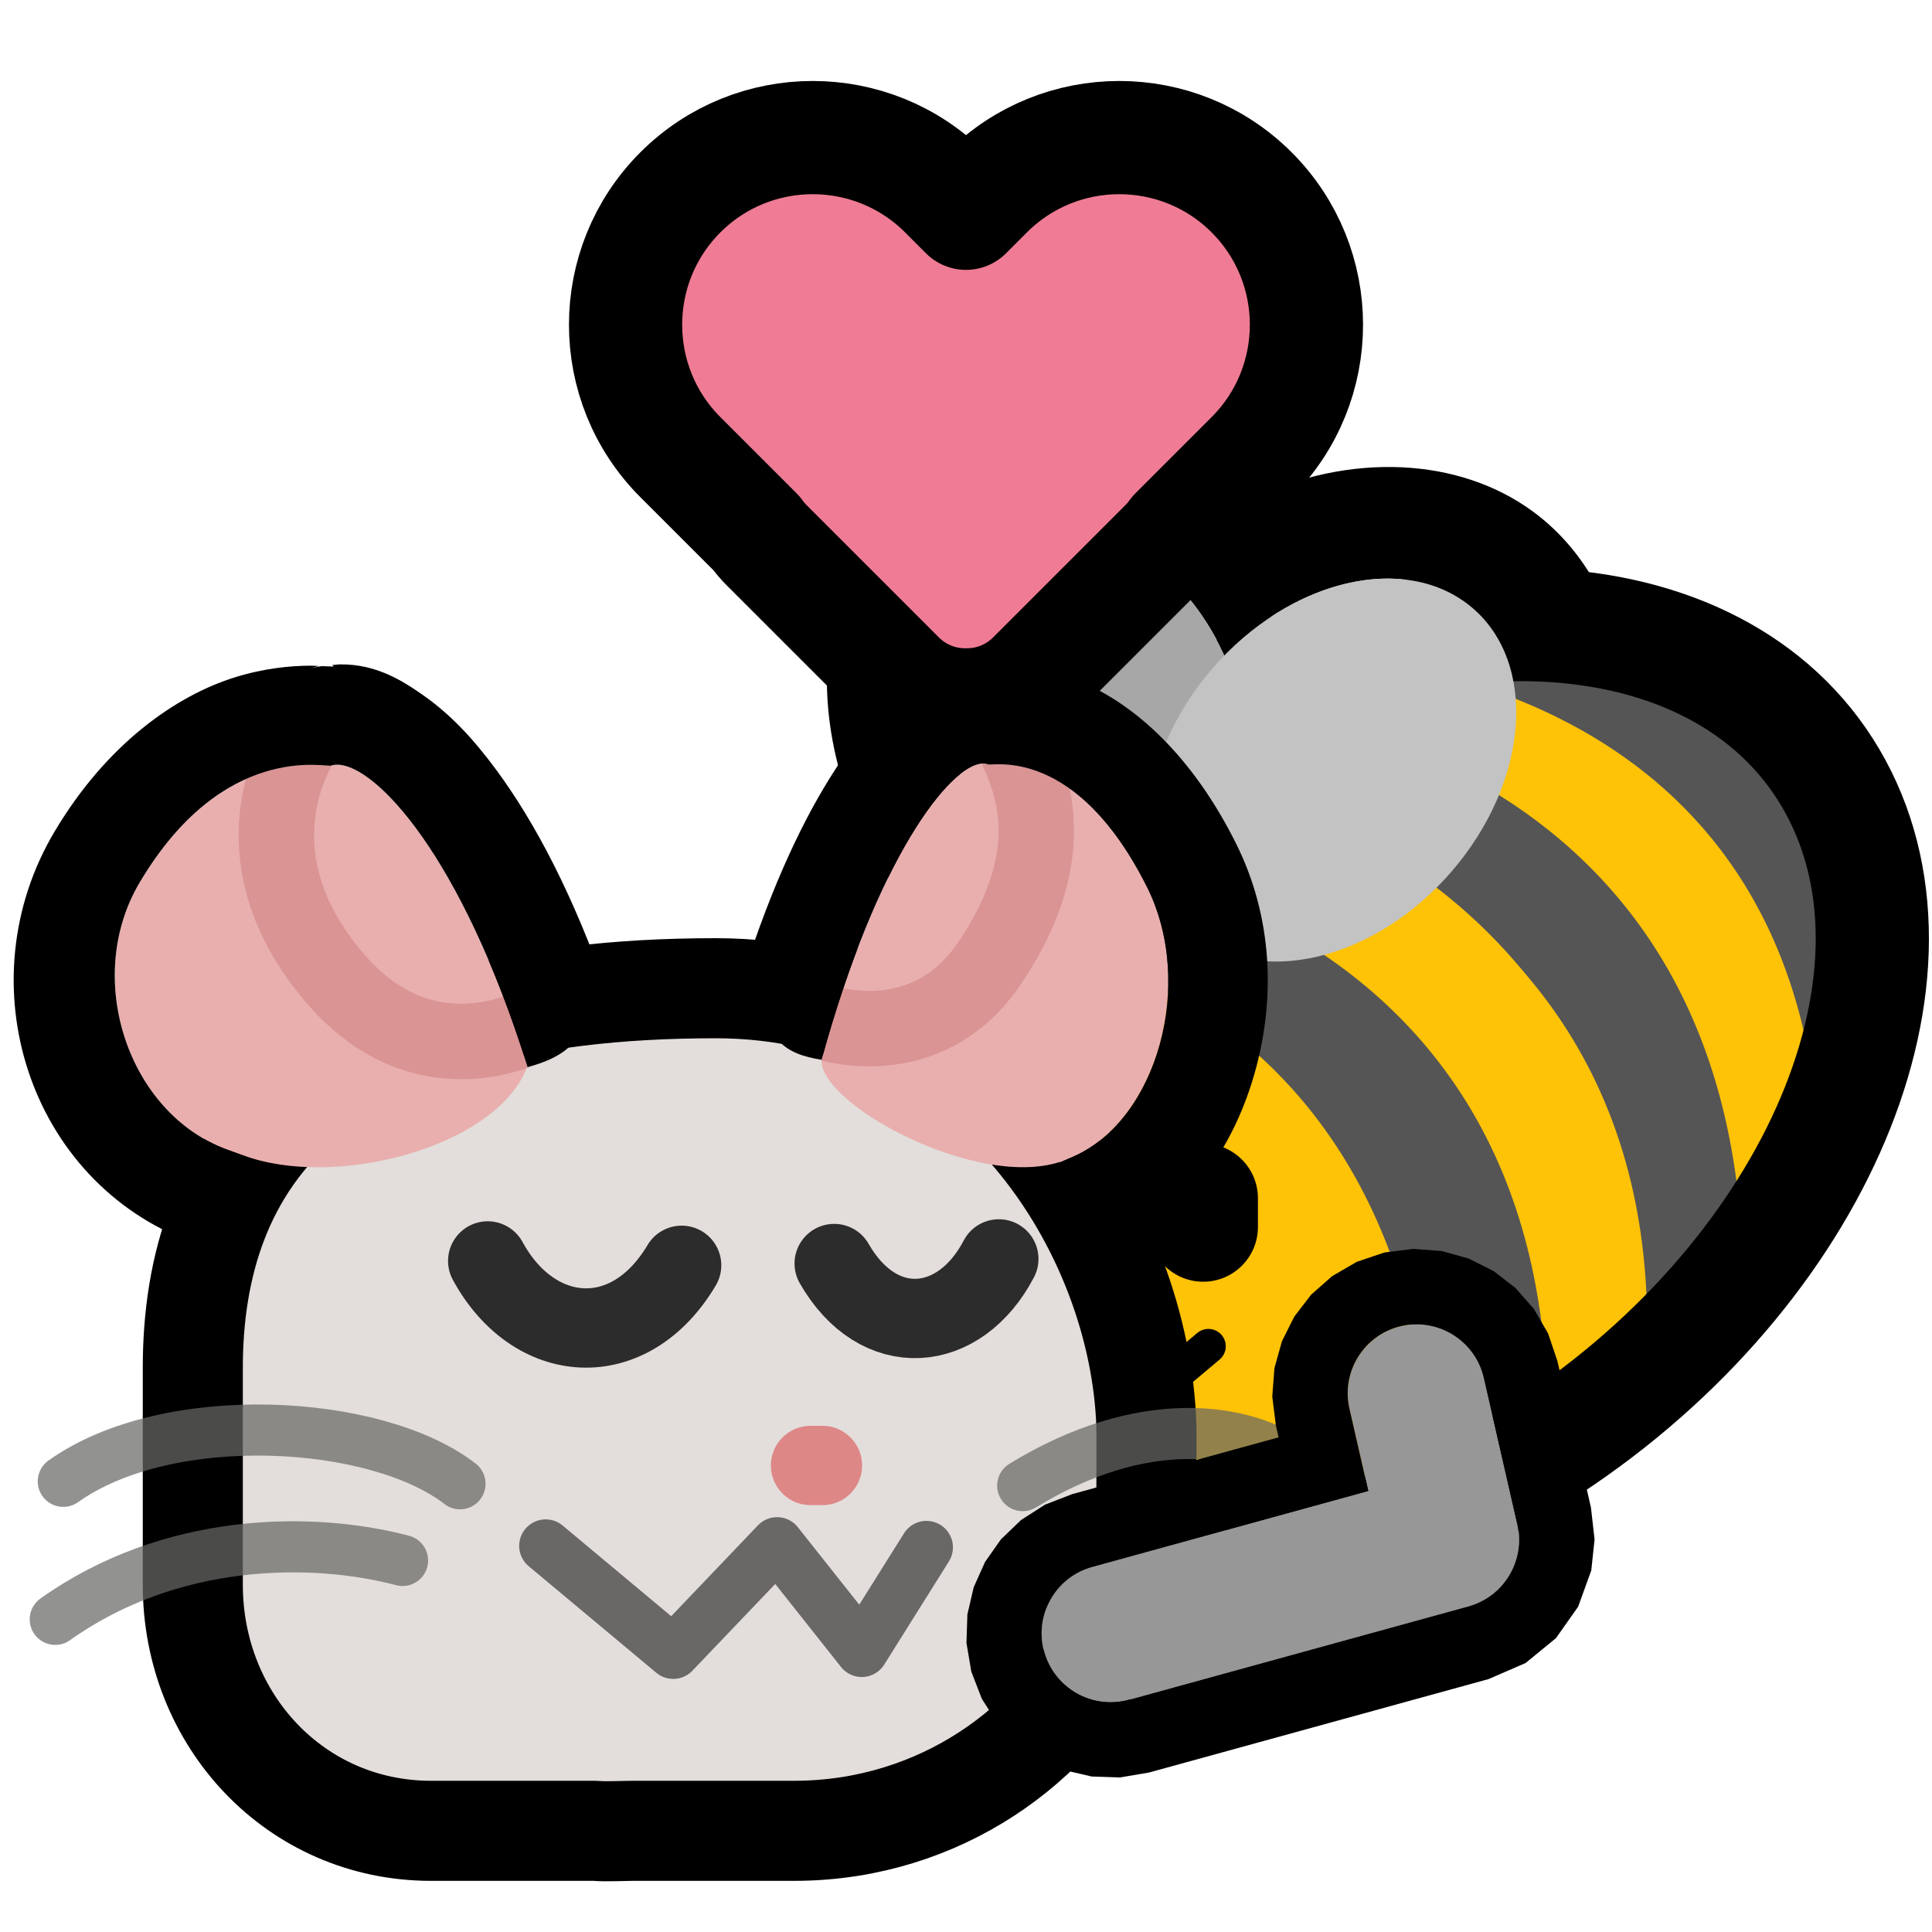 <?xml version="1.0" encoding="UTF-8" standalone="no"?>
<!DOCTYPE svg PUBLIC "-//W3C//DTD SVG 1.1//EN" "http://www.w3.org/Graphics/SVG/1.1/DTD/svg11.dtd">
<svg width="100%" height="100%" viewBox="0 0 256 256" version="1.1" xmlns="http://www.w3.org/2000/svg" xmlns:xlink="http://www.w3.org/1999/xlink" xml:space="preserve" xmlns:serif="http://www.serif.com/" style="fill-rule:evenodd;clip-rule:evenodd;stroke-linecap:round;stroke-linejoin:round;stroke-miterlimit:1.5;">
    <rect id="blobbee_hug_neomouse_heart" x="-0" y="0" width="256" height="256" style="fill:none;"/>
    <clipPath id="_clip1">
        <rect x="-0" y="0" width="256" height="256"/>
    </clipPath>
    <g clip-path="url(#_clip1)">
        <g id="Bee">
            <path id="Wings-outline" serif:id="Wings outline" d="M148.346,135.121C134.249,134.344 119.24,123.938 112.662,106.497C104.15,83.926 114.112,62.089 130.948,56.459C142.085,52.736 155.58,56.452 165.699,66.148C178.871,59.892 193.341,60.565 203.162,67.808C218.161,78.869 220.853,103.948 204.946,123.783C189.498,143.045 164.378,147.014 149.812,136.273C149.309,135.902 148.82,135.518 148.346,135.121ZM154.47,119.42C155.531,121.274 156.945,122.896 158.715,124.2C167.963,131.021 183.435,126.629 193.244,114.398C203.053,102.168 203.508,86.701 194.259,79.88C185.765,73.616 172.02,76.81 162.236,86.849C156.709,74.672 145.208,67.508 135.704,70.685C125.649,74.048 121.613,87.723 126.697,101.204C131.782,114.685 144.073,122.901 154.129,119.539C154.243,119.501 154.357,119.461 154.47,119.42Z"/>
            <path id="Body" d="M152.322,98.199C188.339,75.441 229.071,78.153 243.223,104.252C257.376,130.35 239.624,170.015 203.607,192.773C167.59,215.53 126.858,212.818 112.706,186.72C98.553,160.621 116.305,120.956 152.322,98.199Z" style="fill:rgb(254,194,7);"/>
            <g id="Stripes">
                <path d="M179.455,89.413C178.674,90.093 235.718,87.226 241.075,150.81C269.602,67.126 179.739,83.109 179.455,89.413Z" style="fill:rgb(85,85,85);"/>
                <path d="M241.075,151.471C237.655,90.119 180.837,88.672 181.147,86.85L159.973,95.432C159.973,95.432 228.579,94.267 231.023,166.562L239.325,152.573" style="fill:rgb(254,194,7);"/>
                <path d="M218.269,181.448L230.904,166.562C228.505,94.174 158.533,92.915 158.534,92.942L147.317,100.183C147.213,100.204 219.681,106.58 218.269,181.448Z" style="fill:rgb(85,85,85);"/>
                <path d="M148.266,100.238L136.168,110.568C136.168,110.568 205.718,118.147 204.979,192.034L218.04,182.452C222.885,109.163 147.53,100.858 146.461,101.779" style="fill:rgb(254,194,7);"/>
                <path d="M133.57,111.977L124.499,122.53C124.499,122.53 188.523,123.162 189.983,199.361L204.979,192.034C207.537,115.854 135.648,112.787 133.57,111.977Z" style="fill:rgb(85,85,85);"/>
            </g>
            <path id="Body-outline" serif:id="Body outline" d="M152.322,98.199C188.339,75.441 229.071,78.153 243.223,104.252C257.376,130.35 239.624,170.015 203.607,192.773C167.59,215.53 126.858,212.818 112.706,186.72C98.553,160.621 116.305,120.956 152.322,98.199Z" style="fill:none;stroke:black;stroke-width:15px;"/>
            <g id="Wings">
                <path id="Back-wing" serif:id="Back wing" d="M135.704,70.685C145.76,67.323 158.052,75.539 163.136,89.02C168.221,102.502 164.185,116.177 154.129,119.539C144.073,122.901 131.782,114.685 126.697,101.204C121.613,87.723 125.649,74.048 135.704,70.685Z" style="fill:rgb(167,167,167);"/>
                <path id="Front-wing" serif:id="Front wing" d="M194.259,79.88C203.508,86.701 203.053,102.168 193.244,114.398C183.435,126.629 167.963,131.021 158.715,124.2C149.466,117.38 149.921,101.913 159.73,89.682C169.538,77.452 185.01,73.06 194.259,79.88Z" style="fill:rgb(195,195,195);"/>
            </g>
            <g id="Face">
                <path id="Mouth" d="M128.439,178.362L133.715,187.232L140.824,178.377L149.631,187.207L160.122,178.388" style="fill:none;stroke:black;stroke-width:4.6px;"/>
                <path id="Eye" d="M166.682,158.774L166.682,162.584C166.682,166.586 163.433,169.835 159.431,169.835C155.428,169.835 152.179,166.586 152.179,162.584L152.179,158.774C152.179,154.772 155.428,151.523 159.431,151.523C163.433,151.523 166.682,154.772 166.682,158.774Z"/>
            </g>
        </g>
        <path id="Heart" d="M100.241,70.661L90.15,60.571C80.47,50.89 80.47,35.171 90.15,25.491C99.831,15.81 115.55,15.81 125.231,25.491L128,28.26L130.769,25.491C140.45,15.81 156.169,15.81 165.85,25.491C175.53,35.171 175.53,50.89 165.85,60.571L155.759,70.661C155.367,71.211 154.923,71.736 154.43,72.23L136.889,89.77C134.439,92.221 131.215,93.43 128,93.4C124.785,93.43 121.561,92.221 119.111,89.77L101.57,72.23C101.077,71.736 100.633,71.211 100.241,70.661Z" style="fill:rgb(239,124,148);stroke:black;stroke-width:15px;stroke-linejoin:miter;stroke-miterlimit:5;"/>
        <g id="Mouse">
            <path id="Body1" serif:id="Body" d="M151.907,189.107L151.907,196.896C151.907,200.617 151.39,204.211 150.444,207.622C150.444,207.625 150.444,207.628 150.443,207.63C150.338,208.007 150.238,208.387 150.123,208.76C145.386,225.481 131.61,238.323 114.351,241.707C113.757,241.83 113.155,241.937 112.548,242.027C110.174,242.397 107.741,242.592 105.26,242.592L84.006,242.592C82.55,242.592 80.299,242.723 78.878,242.594L57.125,242.594C39.18,242.594 25.547,227.939 25.547,209.994L25.547,181.487C25.453,153.449 41.851,130.945 94.802,130.945C131.306,130.945 151.162,163.311 151.907,189.107Z" style="fill:rgb(227,222,219);fill-rule:nonzero;stroke:black;stroke-width:13.26px;stroke-linejoin:miter;stroke-miterlimit:4;"/>
            <g id="Right-ear" serif:id="Right ear">
                <path id="Fill" d="M130.136,101.167C130.428,101.15 130.695,101.189 130.935,101.283C131.552,101.525 142.602,98.784 152.004,117.595C158.382,130.354 153.32,148.362 142.254,153.24C141.628,153.516 141.042,153.763 140.439,154.023C140.438,154.022 140.413,153.975 140.413,153.974C129.21,157.55 108.609,146.303 108.859,140.466C108.859,140.459 108.857,140.465 108.857,140.459C116.239,113.487 125.88,101.409 130.136,101.167Z" style="fill:rgb(233,175,175);fill-rule:nonzero;"/>
                <path id="Inner-line" serif:id="Inner line" d="M133.095,96.303C136.815,102.717 141.172,112.73 131.138,127.608C122.603,140.262 108.954,135.365 108.954,135.365" style="fill:none;fill-rule:nonzero;stroke:rgb(160,44,44);stroke-opacity:0.21;stroke-width:10px;stroke-linecap:butt;stroke-linejoin:miter;stroke-miterlimit:4;"/>
                <path id="Outline" d="M129.509,88.049C129.988,88.025 130.51,88.099 131.012,88.121C130.999,88.131 130.942,88.162 130.924,88.162C130.671,88.167 130.841,88.164 131.109,88.154C131.239,88.149 131.601,88.162 131.785,88.157C133.062,88.281 134.377,88.52 135.734,89.052C134.587,88.602 133.793,88.347 133.145,88.166C133.441,88.172 133.568,88.152 133.898,88.171C136.342,88.307 139.698,88.856 143.289,90.373C150.471,93.407 158.022,100.244 163.758,111.72C168.674,121.554 168.98,132.293 166.337,141.869C163.693,151.445 157.872,160.716 147.554,165.264C147.181,165.428 146.834,165.579 146.464,165.743C141.938,156.997 140.556,154.317 140.439,154.023C141.042,153.763 141.628,153.516 142.254,153.24C153.32,148.362 158.382,130.354 152.004,117.595C142.602,98.784 131.552,101.525 130.935,101.283C130.695,101.189 130.428,101.15 130.136,101.167C125.88,101.409 116.239,113.487 108.857,140.458C108.856,140.422 108.849,140.41 108.849,140.41C104.075,139.711 101.204,137.684 101.379,131.337C101.235,131.171 98.102,131.007 97.906,131.044C101.581,119.083 105.708,109.913 109.935,103.124C112.537,98.945 115.077,95.642 118.36,92.847C120.001,91.449 121.829,90.121 124.531,89.098C125.881,88.587 127.592,88.147 129.509,88.049Z" style="fill-rule:nonzero;"/>
            </g>
            <g id="Left-ear" serif:id="Left ear">
                <path id="Fill1" serif:id="Fill" d="M44.793,101.326C49.86,101.496 61.159,113.388 69.914,141.409C69.897,141.418 69.815,141.438 69.816,141.445C69.816,141.445 69.776,141.551 69.755,141.604C65.606,152.04 44.307,157.637 32.168,153.06C32.165,153.066 32.163,153.073 32.161,153.079C31.44,152.817 30.738,152.568 29.99,152.29C16.955,147.452 10.993,129.591 18.505,116.936C29.58,98.279 43.13,101.689 43.857,101.449C44.138,101.356 44.452,101.315 44.793,101.326L44.793,101.326Z" style="fill:rgb(233,175,175);fill-rule:nonzero;"/>
                <path id="Inner-line1" serif:id="Inner line" d="M41.071,96.661C36.679,102.702 32.462,115.817 44.489,129.732C56.758,143.926 71.125,135.546 71.125,135.546" style="fill:none;fill-rule:nonzero;stroke:rgb(160,44,44);stroke-opacity:0.21;stroke-width:10px;stroke-linecap:butt;stroke-linejoin:miter;stroke-miterlimit:4;"/>
                <path id="Outline1" serif:id="Outline" d="M45.032,88.036C49.866,87.97 53.372,90.225 56.1,92.14C59.738,94.694 62.732,97.917 65.755,102.01C70.935,109.024 75.998,118.69 80.506,131.593C79.169,131.645 77.327,131.916 77.007,131.931C79.326,139.591 70.439,141.127 69.914,141.409C61.159,113.388 49.86,101.496 44.793,101.326C44.452,101.315 44.139,101.356 43.857,101.449C43.13,101.689 29.58,98.279 18.505,116.936C10.993,129.591 16.955,147.452 29.99,152.29C30.738,152.568 31.44,152.817 32.161,153.079C30.673,157.199 28.819,161.218 27.661,165.428C26.902,165.146 26.195,164.897 25.418,164.609C3.718,156.555 -4.634,130.175 7.206,110.229C14.123,98.576 23.322,92.172 31.167,89.736C35.09,88.519 38.58,88.216 41.099,88.207C41.604,88.205 41.834,88.234 42.254,88.25C41.994,88.31 41.53,88.462 41.207,88.551C41.685,88.434 42.153,88.339 42.611,88.263C43.067,88.285 43.704,88.295 43.973,88.315C44.257,88.335 44.447,88.345 44.243,88.335C44.173,88.331 44.147,88.222 44.021,88.13C44.355,88.104 44.71,88.04 45.032,88.036Z" style="fill-rule:nonzero;"/>
            </g>
            <g id="Face1" serif:id="Face">
                <path id="Mouth1" serif:id="Mouth" d="M122.76,205.034L114.19,218.704L102.967,204.542L89.209,218.954L72.303,204.835" style="fill:none;fill-rule:nonzero;stroke:rgb(105,104,102);stroke-width:7.02px;stroke-miterlimit:4;"/>
                <path id="Nose" d="M108.977,194.183L107.402,194.183" style="fill:none;fill-rule:nonzero;stroke:rgb(222,135,135);stroke-width:10.51px;stroke-miterlimit:4;"/>
                <g id="Eyes">
                    <path id="Right-eye" serif:id="Right eye" d="M132.35,166.812C127.161,176.744 116.411,177.697 110.534,167.425" style="fill:none;fill-rule:nonzero;stroke:black;stroke-opacity:0.8;stroke-width:10.51px;stroke-miterlimit:4;"/>
                    <path id="Left-eye" serif:id="Left eye" d="M64.623,167.081C70.735,178.32 83.397,179.315 90.321,167.659" style="fill:none;fill-rule:nonzero;stroke:black;stroke-opacity:0.8;stroke-width:10.51px;stroke-miterlimit:4;"/>
                </g>
            </g>
            <g id="Whiskers">
                <path id="path1591" d="M60.954,196.608C49.865,187.998 22.288,186.384 8.383,196.286" style="fill:none;fill-rule:nonzero;stroke:rgb(105,104,102);stroke-opacity:0.72;stroke-width:6.77px;stroke-miterlimit:4;"/>
                <path id="path1593" d="M53.341,206.769C41.18,203.563 22.488,203.763 7.319,214.573" style="fill:none;fill-rule:nonzero;stroke:rgb(105,104,102);stroke-opacity:0.72;stroke-width:6.77px;stroke-miterlimit:4;"/>
                <path id="path1595" d="M135.512,196.851C151.293,187.181 164.829,189.016 171.758,194.157" style="fill:none;fill-rule:nonzero;stroke:rgb(105,104,102);stroke-opacity:0.72;stroke-width:6.77px;stroke-miterlimit:4;"/>
                <path id="path1597" d="M138.232,209.703C146.506,204.597 157.622,201.718 168.013,209.563" style="fill:none;fill-rule:nonzero;stroke:rgb(105,104,102);stroke-opacity:0.72;stroke-width:6.77px;stroke-miterlimit:4;"/>
            </g>
        </g>
        <path id="Arm" d="M201.081,205.964C200.385,209.183 197.967,211.917 194.574,212.851L149.577,225.233C144.716,226.57 139.684,223.71 138.347,218.849C137.01,213.989 139.87,208.957 144.73,207.619L181.305,197.555L178.809,186.65C177.685,181.736 180.761,176.834 185.675,175.709C190.59,174.584 195.492,177.661 196.617,182.575L201.059,201.984C201.368,203.338 201.359,204.69 201.081,205.964Z" style="fill:rgb(151,151,151);"/>
        <path d="M210.852,208.086L209.114,212.892L206.17,217.065L202.149,220.36L197.227,222.493L152.23,234.874L148.418,235.52L144.645,235.396L141.04,234.556L137.699,233.059L134.704,230.955L132.138,228.287L130.101,225.108L128.705,221.502L128.06,217.69L128.184,213.917L129.023,210.312L130.521,206.972L132.625,203.976L135.293,201.41L138.472,199.374L142.077,197.978C142.077,197.978 169.421,190.454 169.421,190.454L169.061,188.881L168.583,185.045L168.87,181.28L169.866,177.715L171.508,174.443L173.74,171.542L176.517,169.094L179.782,167.198L183.445,165.961L187.281,165.482L191.045,165.77L194.61,166.766L197.883,168.407L200.784,170.64L203.231,173.417L205.127,176.681L206.365,180.344L210.807,199.753L211.29,203.979L210.852,208.086ZM201.081,205.964C201.359,204.69 201.368,203.338 201.059,201.984L196.617,182.575C195.492,177.661 190.59,174.584 185.675,175.709C180.761,176.834 177.685,181.736 178.809,186.65L181.305,197.555L144.73,207.619C139.87,208.957 137.01,213.989 138.347,218.849C139.684,223.71 144.716,226.57 149.577,225.233L194.574,212.851C197.967,211.917 200.385,209.183 201.081,205.964Z"/>
    </g>
</svg>

